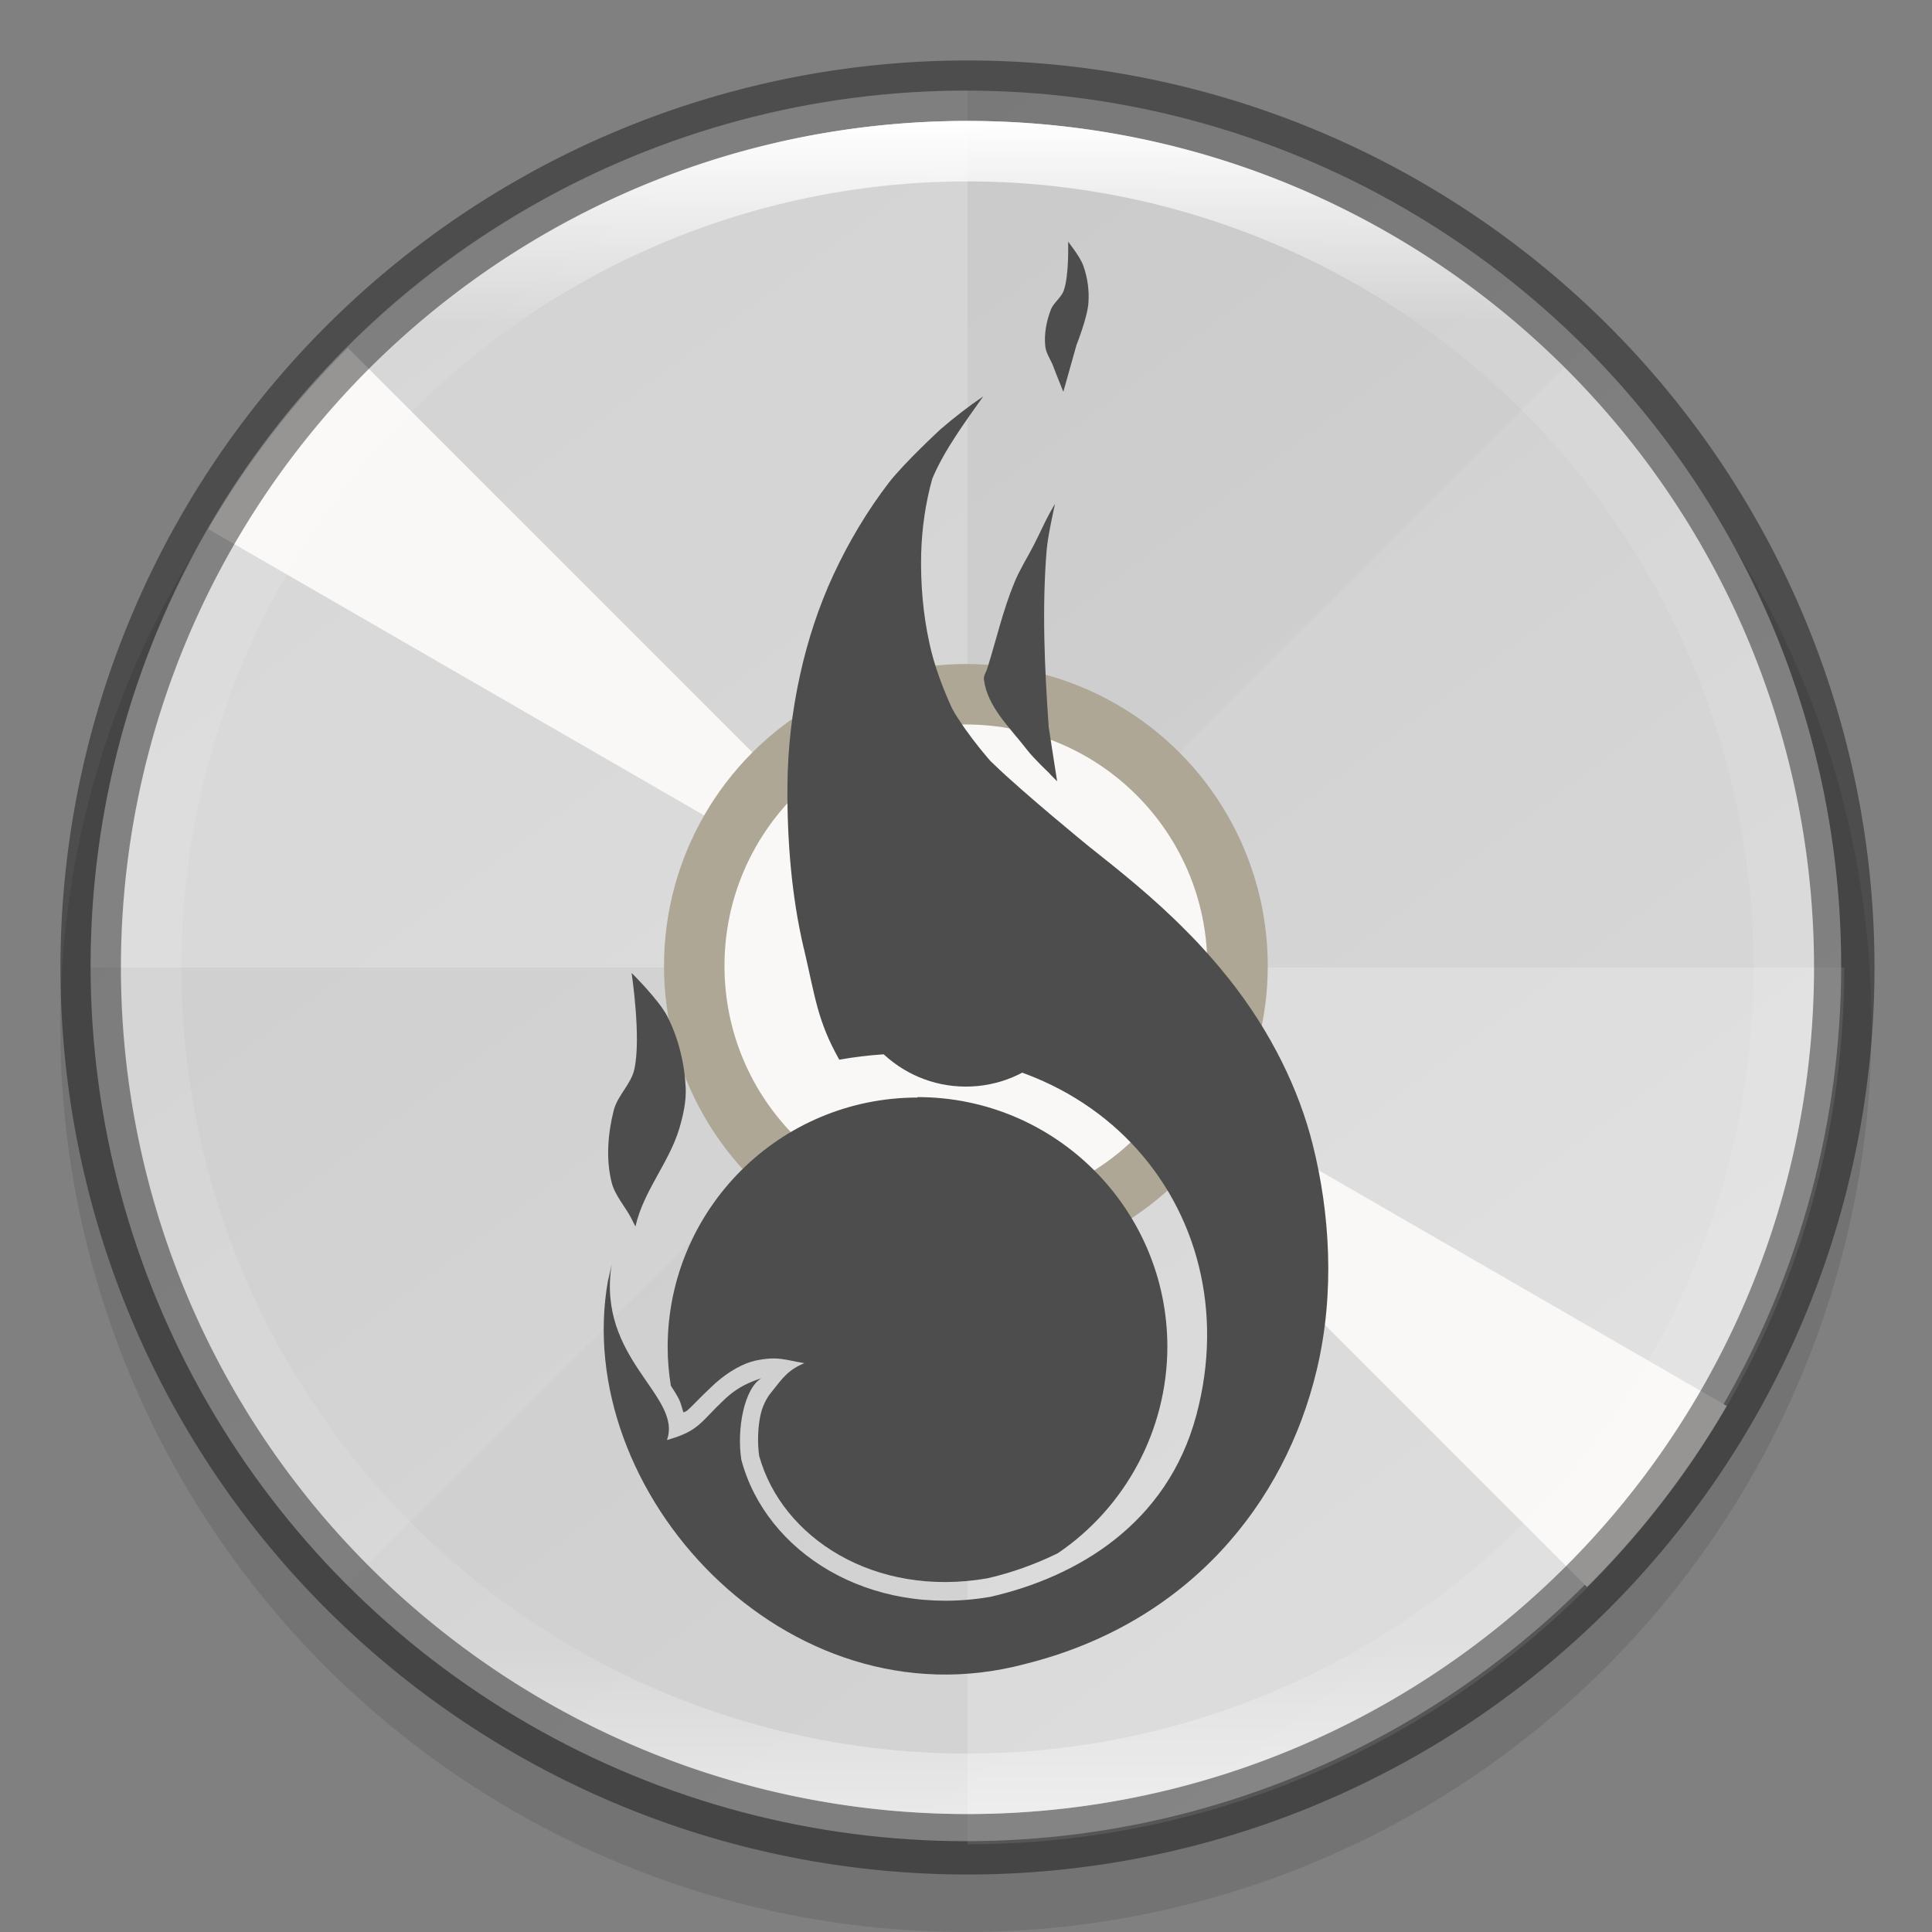 <?xml version="1.0" encoding="UTF-8" standalone="no"?>
<!-- Created with Inkscape (http://www.inkscape.org/) -->

<svg
   width="32"
   height="32"
   viewBox="0 0 8.467 8.467"
   version="1.1"
   id="svg5"
   sodipodi:docname="disk-burner.svg"
   inkscape:version="1.1.2 (0a00cf5339, 2022-02-04, custom)"
   xmlns:inkscape="http://www.inkscape.org/namespaces/inkscape"
   xmlns:sodipodi="http://sodipodi.sourceforge.net/DTD/sodipodi-0.dtd"
   xmlns:xlink="http://www.w3.org/1999/xlink"
   xmlns="http://www.w3.org/2000/svg"
   xmlns:svg="http://www.w3.org/2000/svg">
  <rect x="0" y="0" width="8.467" height="8.467" fill="#808080" stroke="none"/>
  <sodipodi:namedview
     id="namedview7"
     pagecolor="#ffffff"
     bordercolor="#666666"
     borderopacity="1.0"
     inkscape:pageshadow="2"
     inkscape:pageopacity="0.0"
     inkscape:pagecheckerboard="0"
     inkscape:document-units="px"
     showgrid="false"
     units="px"
     height="48px"
     showguides="false"
     inkscape:zoom="12.453125"
     inkscape:cx="6.5846926"
     inkscape:cy="12.968632"
     inkscape:window-width="1920"
     inkscape:window-height="1006"
     inkscape:window-x="0"
     inkscape:window-y="0"
     inkscape:window-maximized="1"
     inkscape:current-layer="svg5" />
  <defs
     id="defs2">
    <linearGradient
       inkscape:collect="always"
       id="linearGradient1871">
      <stop
         style="stop-color:#ffffff;stop-opacity:1;"
         offset="0"
         id="stop1867" />
      <stop
         style="stop-color:#ffffff;stop-opacity:0.1"
         offset="0.12"
         id="stop2515" />
      <stop
         style="stop-color:#ffffff;stop-opacity:0.102"
         offset="0.9"
         id="stop2581" />
      <stop
         style="stop-color:#ffffff;stop-opacity:0.502"
         offset="1"
         id="stop1869" />
    </linearGradient>
    <linearGradient
       inkscape:collect="always"
       xlink:href="#linearGradient1871"
       id="linearGradient1198"
       x1="6.35"
       y1="0.529"
       x2="6.35"
       y2="12.171"
       gradientUnits="userSpaceOnUse"
       gradientTransform="matrix(2.405,0,0,2.405,0.727,0.727)" />
    <linearGradient
       inkscape:collect="always"
       xlink:href="#linearGradient17934"
       id="linearGradient2016-3"
       x1="9.922"
       y1="11.113"
       x2="2.778"
       y2="1.587"
       gradientUnits="userSpaceOnUse"
       gradientTransform="matrix(0.644,0,0,0.644,0.141,0.141)" />
    <linearGradient
       inkscape:collect="always"
       id="linearGradient17934">
      <stop
         style="stop-color:#d9d9d9;stop-opacity:1"
         offset="0"
         id="stop17930" />
      <stop
         style="stop-color:#cdcdcd;stop-opacity:1"
         offset="1"
         id="stop17932" />
    </linearGradient>
  </defs>
  <circle
     style="opacity:0.1;fill:#000000;fill-opacity:1;stroke-width:0.345;stroke-linecap:round;stroke-linejoin:round"
     id="path3625"
     cx="4.233"
     cy="4.498"
     r="3.969" />
  <circle
     style="fill:url(#linearGradient2016-3);fill-opacity:1;stroke-width:0.341;stroke-linecap:round;stroke-linejoin:round"
     id="path986-6"
     cx="4.233"
     cy="4.233"
     r="3.836" />
  <path
     id="rect1372"
     style="opacity:0.2;fill:#ffffff;fill-opacity:1;stroke-width:1;stroke-linejoin:round"
     d="M 16,1.5 C 7.992,1.5 1.5,7.992 1.5,16 H 16 Z M 16,16 v 14.5 c 8.008,0 14.5,-6.492 14.5,-14.5 z"
     sodipodi:nodetypes="cccccccc"
     transform="scale(0.265)" />
  <path
     id="path2365"
     style="opacity:1;fill:#faf8f6;fill-opacity:1;stroke-width:0.265"
     d="M 5.754 5.754 A 14.5 14.5 0 0 0 3.445 8.746 L 3.445 8.75 L 16 16 L 5.754 5.754 z M 16 16 L 26.246 26.246 A 14.5 14.5 0 0 0 28.555 23.254 L 28.555 23.25 L 16 16 z "
     transform="scale(0.265)" />
  <path
     d="M 6.946,1.521 C 5.448,0.022 3.019,0.022 1.521,1.521 L 4.233,4.233 Z M 4.233,4.233 1.521,6.946 c 1.498,1.498 3.927,1.498 5.426,0 z"
     style="opacity:0.02;fill:#000000;fill-opacity:1;stroke-width:0.265;stroke-linejoin:round"
     id="path2018" />
  <circle
     style="opacity:1;fill:#aea795;fill-opacity:1;stroke-width:0.265"
     id="path1040"
     cx="4.233"
     cy="4.233"
     r="1.323" />
  <circle
     style="opacity:1;fill:#faf8f6;fill-opacity:1;stroke-width:0.265"
     id="path1408"
     cx="4.233"
     cy="4.233"
     r="1.058" />
  <circle
     style="opacity:1;fill:#4d4d4d;fill-opacity:1;stroke-width:0.265"
     id="path1670"
     cx="4.233"
     cy="4.233"
     r="0.529" />
  <path
     id="path4344"
     style="opacity:0.4;fill:#000000;fill-opacity:1;stroke-width:2;stroke-linecap:round;stroke-linejoin:round"
     d="M 16,1 A 15,15 0 0 0 1,16 15,15 0 0 0 16,31 15,15 0 0 0 31,16 15,15 0 0 0 16,1 Z m 0,1 A 14,14 0 0 1 30,16 14,14 0 0 1 16,30 14,14 0 0 1 2,16 14,14 0 0 1 16,2 Z"
     transform="scale(0.265)" />
  <path
     id="path1110"
     style="fill:url(#linearGradient1198);fill-opacity:1;stroke-width:1.273;stroke-linecap:round;stroke-linejoin:round"
     d="m 16,2 c -7.732,-1e-7 -14,6.268 -14,14 2e-7,7.732 6.268,14 14,14 7.732,0 14,-6.268 14,-14 C 30,8.268 23.732,2 16,2 Z m 0,1 A 13,13 0 0 1 29,16 13,13 0 0 1 16,29 13,13 0 0 1 3,16 13,13 0 0 1 16,3 Z"
     transform="scale(0.265)" />
  <path
     d="m 4.681,1.058 c 0,0 0.005,0.148 -0.019,0.215 -0.011,0.032 -0.045,0.053 -0.057,0.085 -0.019,0.05 -0.03,0.106 -0.024,0.16 0.003,0.03 0.023,0.057 0.034,0.085 0.009,0.023 0.018,0.048 0.027,0.069 l 0.018,0.045 0.04,-0.142 c 0.006,-0.021 0.012,-0.042 0.018,-0.064 0,0 0.048,-0.12 0.052,-0.184 0.004,-0.055 -0.004,-0.112 -0.023,-0.164 -0.014,-0.039 -0.067,-0.105 -0.067,-0.105 z M 4.309,1.737 c -0.067,0.046 -0.129,0.094 -0.188,0.145 h -5.292e-4 v 5.16e-4 c 0,0 -0.16,0.148 -0.226,0.234 C 3.8,2.24 3.719,2.376 3.653,2.518 3.588,2.658 3.539,2.808 3.506,2.959 3.471,3.118 3.452,3.281 3.451,3.443 c -0.002,0.238 0.018,0.485 0.071,0.711 l 5.292e-4,0.003 h 5.291e-4 C 3.573,4.371 3.582,4.473 3.678,4.644 4.766,4.454 5.486,5.294 5.243,6.202 5.115,6.68 4.72,6.911 4.341,6.998 3.807,7.09 3.357,6.802 3.249,6.398 3.228,6.264 3.261,6.085 3.337,6.04 3.293,6.055 3.239,6.073 3.175,6.133 3.067,6.235 3.064,6.271 2.923,6.311 2.992,6.116 2.613,5.957 2.681,5.539 2.683,5.53 2.664,5.619 2.665,5.609 2.498,6.534 3.444,7.573 4.494,7.292 5.206,7.114 5.631,6.592 5.771,6.002 5.852,5.662 5.827,5.31 5.753,5.016 5.693,4.776 5.571,4.523 5.386,4.29 5.327,4.216 5.266,4.147 5.203,4.084 l -0.002,-0.002 -0.005,-0.005 C 5.056,3.935 4.909,3.818 4.769,3.707 c 0,0 -0.284,-0.232 -0.415,-0.359 C 4.345,3.34 4.337,3.332 4.33,3.323 4.284,3.269 4.24,3.212 4.201,3.152 4.19,3.136 4.18,3.119 4.171,3.102 4.13,3.011 4.094,2.916 4.073,2.818 4.045,2.69 4.034,2.558 4.037,2.427 4.04,2.316 4.056,2.204 4.086,2.097 4.14,1.97 4.228,1.852 4.309,1.737 Z m 0.315,0.471 c -0.036,0.057 -0.063,0.122 -0.094,0.182 -0.028,0.054 -0.061,0.106 -0.084,0.162 -0.051,0.123 -0.08,0.253 -0.12,0.38 -0.005,0.015 -0.016,0.03 -0.014,0.045 0.014,0.12 0.115,0.213 0.189,0.309 0.028,0.037 0.096,0.101 0.096,0.101 0.011,0.013 0.024,0.025 0.036,0.037 0,0 -0.023,-0.145 -0.034,-0.218 -8.996e-4,-0.006 -0.002,-0.013 -0.003,-0.019 -0.018,-0.258 -0.03,-0.519 -0.009,-0.777 0.006,-0.069 0.037,-0.203 0.037,-0.203 z M 2.768,4.264 c 0,0 0.043,0.285 0.012,0.422 -0.014,0.065 -0.073,0.114 -0.09,0.179 -0.026,0.102 -0.035,0.213 -0.01,0.315 0.014,0.058 0.058,0.105 0.086,0.158 0.006,0.012 0.012,0.025 0.019,0.037 0.034,-0.154 0.147,-0.279 0.192,-0.429 0.017,-0.058 0.031,-0.119 0.028,-0.18 C 3,4.659 2.973,4.549 2.924,4.453 2.886,4.38 2.768,4.264 2.768,4.264 Z m 1.253,0.546 c -0.604,0 -1.095,0.49 -1.095,1.095 2.257e-4,0.056 0.005,0.113 0.014,0.168 0.012,0.019 0.025,0.038 0.035,0.058 0.009,0.018 0.014,0.039 0.02,0.059 0.003,-0.002 0.012,-0.004 0.015,-0.007 0.024,-0.02 0.053,-0.054 0.111,-0.108 0.074,-0.07 0.144,-0.102 0.189,-0.112 0.101,-0.021 0.128,-0.003 0.215,0.011 -0.071,0.03 -0.093,0.062 -0.148,0.132 -0.002,0.002 -0.032,0.039 -0.044,0.095 -0.012,0.055 -0.014,0.124 -0.006,0.179 0.099,0.358 0.504,0.623 1,0.537 0.105,-0.024 0.209,-0.061 0.309,-0.11 0.299,-0.203 0.479,-0.542 0.48,-0.904 0,-0.604 -0.49,-1.095 -1.095,-1.095 z"
     style="fill:#4d4d4d;stroke-width:1"
     id="path1606" />
</svg>
